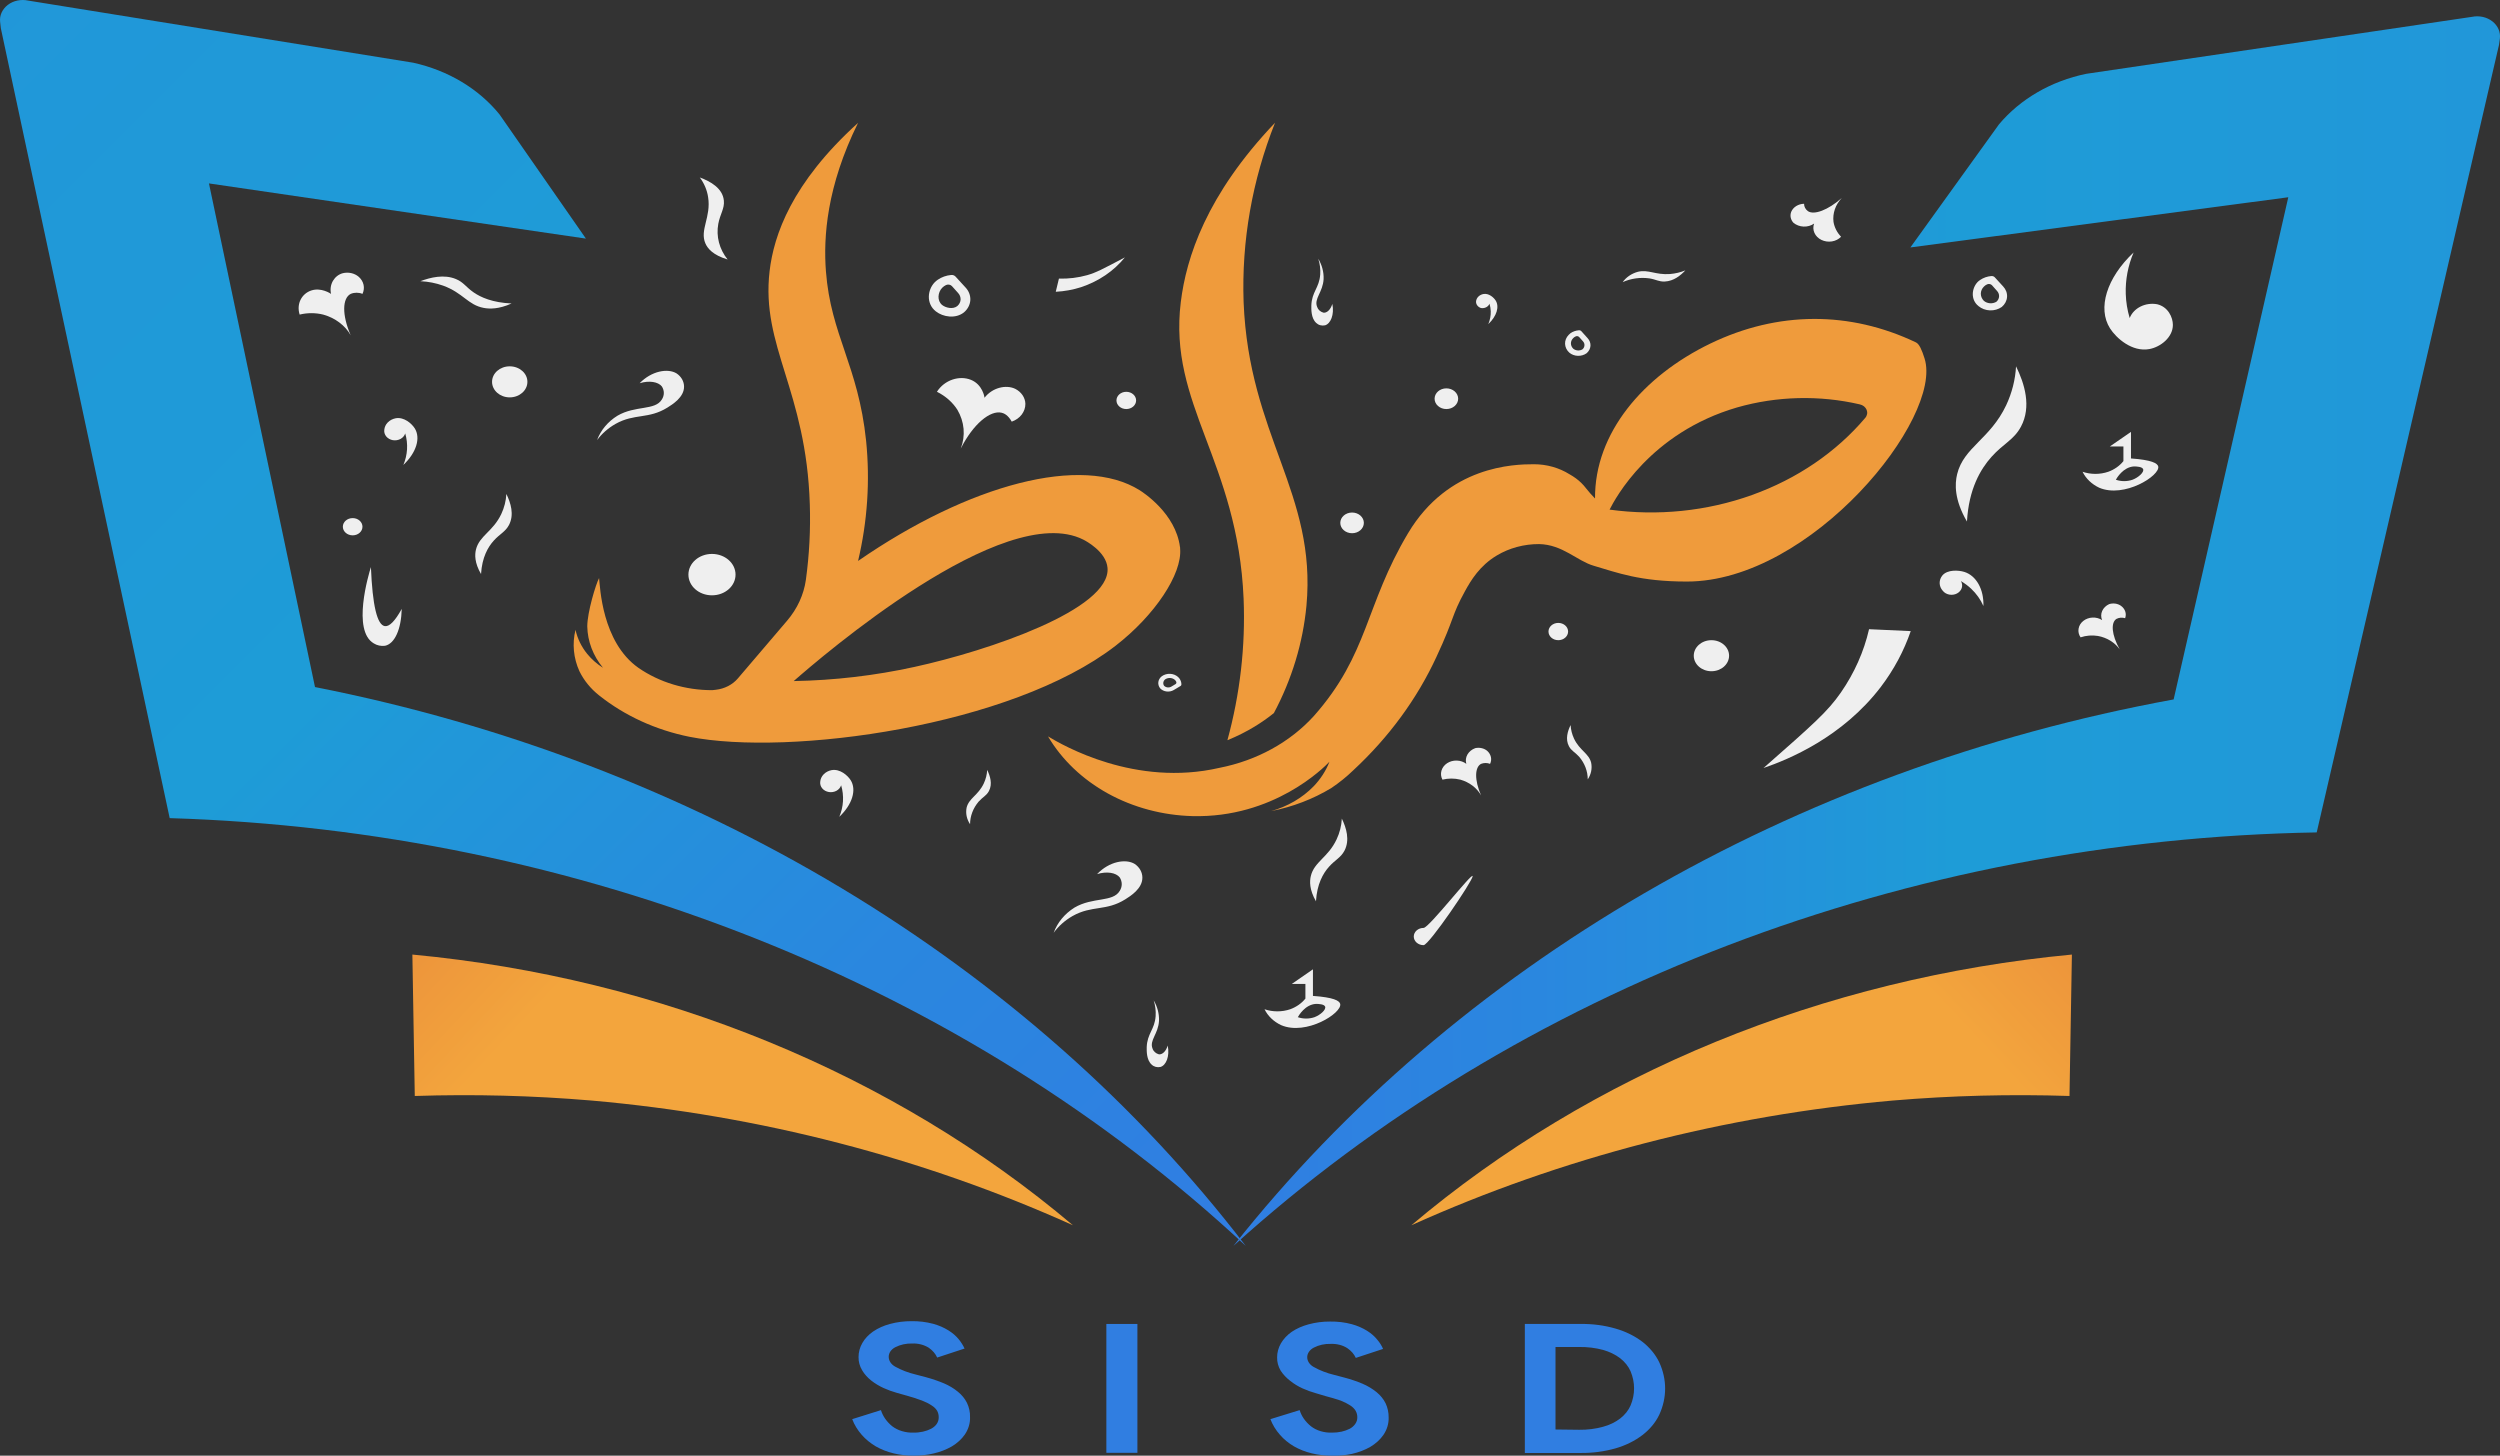 <!-- <svg width="637" height="362" viewBox="0 0 637 362" fill="none" xmlns="http://www.w3.org/2000/svg">
<path d="M149.199 69.1739L127.199 33.1739C121.882 25.7171 114.082 20.399 105.199 18.1739L7.19851 0.173935C6.29759 -0.0520174 5.35554 -0.0579101 4.45186 0.156754C3.54818 0.371417 2.70941 0.800332 2.00635 1.4073C1.30328 2.01427 0.756553 2.7815 0.412321 3.64418C0.0680888 4.50686 -0.0635534 5.43969 0.0285166 6.36394L0.208525 8.17393L43.2085 237.174C147.313 240.789 245.782 285.352 317.209 361.174C261.83 278.855 177.017 220.882 80.2085 199.174L53.2085 53.1739L149.199 69.1739Z" fill="url(#paint0_linear_302_12548)"/>
<path d="M486.459 71.7339L508.999 36.0739C514.427 28.6995 522.304 23.4989 531.219 21.404L629.479 4.88393C630.383 4.6707 631.326 4.67842 632.227 4.90646C633.128 5.13449 633.961 5.57614 634.656 6.19405C635.35 6.81197 635.886 7.58801 636.217 8.45654C636.548 9.32506 636.665 10.2606 636.559 11.184L636.349 12.9839L589.919 241.314C485.769 243.355 386.637 286.431 314.079 361.174C370.69 279.7 456.365 223.011 553.489 202.764C563.215 154.237 572.949 105.711 582.689 57.184L486.459 71.7339Z" fill="url(#paint1_linear_302_12548)"/>
<path d="M359.389 355.194C405.213 311.125 464.377 283.524 527.589 276.724L526.979 317.724C511.966 317.158 496.932 317.599 481.979 319.044C439.214 323.319 397.631 335.581 359.389 355.194Z" fill="url(#paint2_linear_302_12548)"/>
<path d="M273.208 355.194C227.383 311.125 168.22 283.524 105.008 276.724L105.618 317.724C120.631 317.158 135.665 317.599 150.618 319.044C193.383 323.319 234.966 335.581 273.208 355.194Z" fill="url(#paint3_linear_302_12548)"/>
<path d="M94.4484 164.394C94.8417 175.514 96.0317 181.221 98.0184 181.514C99.1784 181.684 100.598 180.024 102.298 176.514C102.158 182.464 100.498 186.644 98.0184 187.214C97.0122 187.358 95.9895 187.103 95.1684 186.504C89.6084 182.804 93.8484 166.584 94.4484 164.394Z" fill="#EFEFEF"/>
<path d="M129.798 115.194C132.284 115.194 134.298 113.179 134.298 110.694C134.298 108.209 132.284 106.194 129.798 106.194C127.313 106.194 125.298 108.209 125.298 110.694C125.298 113.179 127.313 115.194 129.798 115.194Z" fill="#EFEFEF"/>
<path d="M89.7983 155.194C91.1791 155.194 92.2983 154.075 92.2983 152.694C92.2983 151.313 91.1791 150.194 89.7983 150.194C88.4176 150.194 87.2983 151.313 87.2983 152.694C87.2983 154.075 88.4176 155.194 89.7983 155.194Z" fill="#EFEFEF"/>
<path d="M286.798 118.584C288.179 118.584 289.298 117.465 289.298 116.084C289.298 114.703 288.179 113.584 286.798 113.584C285.418 113.584 284.298 114.703 284.298 116.084C284.298 117.465 285.418 118.584 286.798 118.584Z" fill="#EFEFEF"/>
<path d="M181.298 172.584C184.612 172.584 187.298 169.898 187.298 166.584C187.298 163.27 184.612 160.584 181.298 160.584C177.985 160.584 175.298 163.27 175.298 166.584C175.298 169.898 177.985 172.584 181.298 172.584Z" fill="#EFEFEF"/>
<path d="M435.798 194.584C438.284 194.584 440.298 192.569 440.298 190.084C440.298 187.599 438.284 185.584 435.798 185.584C433.313 185.584 431.298 187.599 431.298 190.084C431.298 192.569 433.313 194.584 435.798 194.584Z" fill="#EFEFEF"/>
<path d="M396.798 185.584C398.179 185.584 399.298 184.465 399.298 183.084C399.298 181.703 398.179 180.584 396.798 180.584C395.418 180.584 394.298 181.703 394.298 183.084C394.298 184.465 395.418 185.584 396.798 185.584Z" fill="#EFEFEF"/>
<path d="M344.298 154.584C345.955 154.584 347.298 153.241 347.298 151.584C347.298 149.927 345.955 148.584 344.298 148.584C342.641 148.584 341.298 149.927 341.298 151.584C341.298 153.241 342.641 154.584 344.298 154.584Z" fill="#EFEFEF"/>
<path d="M368.298 118.584C369.955 118.584 371.298 117.241 371.298 115.584C371.298 113.927 369.955 112.584 368.298 112.584C366.641 112.584 365.298 113.927 365.298 115.584C365.298 117.241 366.641 118.584 368.298 118.584Z" fill="#EFEFEF"/>
<path d="M89.2983 97.1939C87.0083 91.1939 87.1883 86.4139 89.2983 85.1939C89.7673 84.9722 90.2796 84.8573 90.7983 84.8573C91.317 84.8573 91.8293 84.9722 92.2983 85.1939C92.6542 84.3567 92.7491 83.4315 92.5707 82.5395C92.3923 81.6474 91.9488 80.8299 91.2983 80.1939C90.7722 79.6999 90.1285 79.3486 89.4284 79.1736C88.7283 78.9985 87.995 79.0055 87.2983 79.1939C85.2083 79.8239 83.7483 82.3639 84.2983 85.1939C84.1383 85.0739 81.7683 83.2839 79.2983 84.1939C76.8283 85.1039 75.4283 88.0839 76.2983 91.1939C78.2604 90.6436 80.3361 90.6436 82.2983 91.1939C83.8086 91.672 85.2069 92.4498 86.4097 93.4807C87.6124 94.5116 88.5949 95.7745 89.2983 97.1939Z" fill="#EFEFEF"/>
<path d="M244.648 130.034C247.838 122.884 252.158 118.874 255.048 119.644C255.658 119.804 256.688 120.304 257.638 122.234C258.673 121.82 259.558 121.103 260.178 120.177C260.797 119.25 261.121 118.158 261.108 117.044C261.081 116.16 260.828 115.298 260.373 114.54C259.918 113.782 259.276 113.153 258.508 112.714C256.158 111.444 252.688 112.374 250.708 115.304C250.708 115.064 250.178 111.464 247.248 110.114C244.318 108.764 240.518 110.114 238.588 113.574C240.763 114.797 242.559 116.597 243.778 118.774C244.677 120.495 245.217 122.38 245.367 124.315C245.516 126.25 245.272 128.196 244.648 130.034Z" fill="#EFEFEF"/>
<path d="M468.998 57.394C465.448 60.944 461.939 62.394 460.389 61.224C460.07 60.9648 459.814 60.6366 459.641 60.2641C459.468 59.8917 459.381 59.4847 459.389 59.0739C458.673 59.0875 457.979 59.316 457.396 59.7298C456.813 60.1436 456.367 60.7235 456.118 61.394C455.934 61.9279 455.888 62.5001 455.986 63.0566C456.084 63.6131 456.322 64.1353 456.678 64.5739C457.378 65.2465 458.299 65.6417 459.268 65.6859C460.238 65.73 461.19 65.4201 461.949 64.814C461.661 65.6961 461.689 66.6509 462.027 67.5147C462.366 68.3786 462.995 69.0979 463.805 69.5493C464.616 70.0007 465.558 70.1563 466.471 69.9893C467.384 69.8223 468.21 69.3432 468.808 68.6339C467.782 67.4066 467.117 65.9177 466.889 64.334C466.752 63.0946 466.869 61.8404 467.231 60.6475C467.594 59.4546 468.195 58.3477 468.998 57.394Z" fill="#EFEFEF"/>
<path d="M377.138 230.584C375.398 226.044 375.538 222.384 377.138 221.444C377.498 221.279 377.888 221.193 378.283 221.193C378.679 221.193 379.069 221.279 379.428 221.444C379.701 220.808 379.774 220.104 379.639 219.426C379.503 218.747 379.165 218.126 378.668 217.644C378.273 217.275 377.791 217.011 377.266 216.879C376.742 216.746 376.192 216.748 375.668 216.884C374.799 217.237 374.088 217.895 373.668 218.734C373.249 219.573 373.149 220.537 373.388 221.444C372.717 220.855 371.864 220.515 370.972 220.481C370.079 220.447 369.203 220.721 368.488 221.257C367.774 221.793 367.266 222.558 367.049 223.424C366.833 224.29 366.921 225.205 367.298 226.014C368.793 225.593 370.374 225.593 371.868 226.014C373.009 226.383 374.063 226.977 374.969 227.762C375.874 228.548 376.612 229.507 377.138 230.584Z" fill="#EFEFEF"/>
<path d="M539.758 188.244C537.658 184.014 537.468 180.464 538.928 179.414C539.259 179.22 539.629 179.101 540.011 179.066C540.393 179.032 540.778 179.082 541.138 179.214C541.344 178.574 541.351 177.886 541.158 177.242C540.965 176.597 540.582 176.026 540.058 175.604C539.639 175.277 539.143 175.064 538.618 174.983C538.093 174.903 537.556 174.958 537.058 175.144C536.249 175.565 535.621 176.266 535.292 177.116C534.962 177.967 534.954 178.908 535.268 179.764C534.564 179.243 533.701 178.982 532.826 179.027C531.951 179.072 531.119 179.419 530.471 180.01C529.824 180.6 529.402 181.397 529.278 182.264C529.153 183.132 529.334 184.015 529.788 184.764C531.195 184.221 532.725 184.08 534.208 184.354C535.346 184.599 536.424 185.069 537.377 185.737C538.33 186.405 539.14 187.258 539.758 188.244Z" fill="#EFEFEF"/>
<path d="M152.048 127.584C153.267 125.698 154.872 124.092 156.758 122.874C161.618 119.784 165.108 121.584 169.948 118.164C171.188 117.284 174.248 115.164 174.188 112.034C174.18 111.304 174.007 110.586 173.681 109.933C173.355 109.28 172.886 108.71 172.308 108.264C170.068 106.684 165.898 107.524 162.888 111.094C165.328 110.244 167.608 110.684 168.538 112.034C168.865 112.608 169.037 113.258 169.037 113.919C169.037 114.58 168.865 115.23 168.538 115.804C166.808 119.074 161.838 117.454 157.228 120.514C154.781 122.247 152.963 124.728 152.048 127.584Z" fill="#EFEFEF"/>
<path d="M335.678 74.994C336.097 76.4825 336.266 78.0301 336.178 79.5739C335.928 83.5139 334.018 84.574 333.908 88.624C333.908 89.624 333.818 92.244 335.168 93.624C335.444 93.931 335.799 94.1567 336.194 94.2766C336.588 94.3965 337.009 94.4059 337.408 94.304C338.818 93.834 339.809 91.254 339.259 88.084C338.829 89.744 337.899 90.754 337.009 90.644C336.619 90.5232 336.266 90.3059 335.983 90.0121C335.699 89.7184 335.495 89.3579 335.389 88.964C334.539 86.594 336.858 84.694 337.038 80.904C337.099 78.85 336.63 76.815 335.678 74.994Z" fill="#EFEFEF"/>
<path d="M513.369 106.194C513.183 110.059 512.337 113.864 510.869 117.444C506.769 127.324 500.039 129.644 498.369 137.444C497.759 140.284 497.619 144.834 500.869 151.194C501.339 141.744 504.319 136.004 507.119 132.444C510.179 128.544 512.819 127.524 514.619 123.694C517.359 117.864 515.519 111.164 513.369 106.194Z" fill="#EFEFEF"/>
<path d="M128.938 143.194C128.851 145.191 128.414 147.157 127.648 149.004C125.538 154.094 122.058 155.304 121.198 159.324C120.888 160.794 120.808 163.134 122.488 166.424C122.738 161.544 124.268 158.584 125.718 156.744C127.298 154.744 128.658 154.204 129.588 152.224C130.998 149.214 130.048 145.754 128.938 143.194Z" fill="#EFEFEF"/>
<path d="M107.048 81.524C109.044 81.6214 111.009 82.0576 112.858 82.814C117.948 84.934 119.148 88.404 123.178 89.264C124.638 89.584 126.988 89.654 130.268 87.974C125.398 87.734 122.428 86.194 120.598 84.754C118.598 83.174 118.058 81.814 116.078 80.884C113.068 79.464 109.608 80.414 107.048 81.524Z" fill="#EFEFEF"/>
<path d="M178.198 51.4439C179.318 53.1592 180.039 55.1035 180.308 57.1339C181.118 62.9039 178.118 66.6639 179.618 70.5739C180.168 72.0039 181.498 73.934 185.268 75.224C183.162 72.2172 182.312 68.5077 182.898 64.8839C183.378 62.0039 184.518 60.484 184.318 58.154C184.028 54.584 180.928 52.5839 178.198 51.4439Z" fill="#EFEFEF"/>
<path d="M251.378 223.194C251.316 224.544 251.022 225.874 250.508 227.124C249.078 230.574 246.728 231.384 246.138 234.124C245.85 235.781 246.162 237.486 247.018 238.934C247.023 236.573 247.788 234.277 249.198 232.384C250.268 231.024 251.198 230.664 251.818 229.324C252.778 227.274 252.128 224.934 251.378 223.194Z" fill="#EFEFEF"/>
<path d="M429.158 78.3839C427.932 78.9549 426.616 79.3102 425.268 79.434C421.548 79.754 419.738 78.0439 417.058 78.7939C415.456 79.3031 414.087 80.3668 413.198 81.7939C415.298 80.7146 417.687 80.3328 420.018 80.7039C421.718 81.0239 422.458 81.704 423.938 81.614C426.188 81.504 427.958 79.8539 429.158 78.3839Z" fill="#EFEFEF"/>
<path d="M399.938 210.194C400.005 211.544 400.299 212.872 400.808 214.124C402.238 217.574 404.598 218.384 405.178 221.124C405.466 222.78 405.157 224.484 404.308 225.934C404.296 223.573 403.529 221.278 402.118 219.384C401.048 218.024 400.118 217.664 399.508 216.324C398.548 214.274 399.188 211.934 399.938 210.194Z" fill="#EFEFEF"/>
<path d="M543.298 73.1939C536.408 80.5739 534.058 89.3939 537.298 95.1939C538.898 98.0639 542.928 102.104 547.298 101.194C550.238 100.584 553.298 97.7339 553.298 94.1939C553.298 92.0039 552.088 88.9539 549.298 88.1939C547.845 87.8995 546.334 88.1427 545.047 88.8784C543.759 89.6141 542.783 90.7923 542.298 92.1939C541.701 89.9061 541.365 87.5577 541.298 85.1939C541.188 81.1026 541.867 77.0284 543.298 73.1939Z" fill="#EFEFEF"/>
<path d="M102.698 134.804C106.028 131.234 107.168 126.974 105.608 124.164C104.828 122.774 102.878 120.824 100.768 121.254C99.9799 121.425 99.2691 121.848 98.7437 122.46C98.2184 123.072 97.9075 123.839 97.8582 124.644C97.7855 125.324 97.9719 126.007 98.3802 126.556C98.7886 127.105 99.3888 127.48 100.061 127.606C100.734 127.732 101.429 127.6 102.009 127.237C102.588 126.873 103.009 126.304 103.188 125.644C103.974 128.685 103.803 131.894 102.698 134.834V134.804Z" fill="#EFEFEF"/>
<path d="M378.978 93.9639C381.128 91.6639 381.858 88.9139 380.848 87.1039C380.348 86.2139 379.098 84.9539 377.728 85.2339C377.221 85.3441 376.765 85.6166 376.427 86.0101C376.09 86.4035 375.89 86.8965 375.858 87.4139C375.844 87.8185 375.957 88.2174 376.181 88.5545C376.406 88.8916 376.73 89.1502 377.108 89.2939C377.561 89.3867 378.033 89.3109 378.434 89.0808C378.836 88.8507 379.139 88.482 379.288 88.0439C379.477 88.7561 379.585 89.4875 379.608 90.224C379.637 91.4993 379.423 92.7684 378.978 93.9639Z" fill="#EFEFEF"/>
<path d="M505.058 175.684C505.188 170.804 503.208 166.854 500.178 165.794C498.678 165.264 495.918 165.094 494.628 166.794C494.15 167.442 493.898 168.23 493.911 169.036C493.923 169.841 494.2 170.621 494.698 171.254C495.09 171.824 495.685 172.222 496.36 172.368C497.036 172.514 497.742 172.396 498.334 172.038C498.926 171.68 499.358 171.11 499.543 170.443C499.728 169.777 499.651 169.065 499.328 168.454C500.276 169.09 501.148 169.831 501.928 170.664C503.285 172.12 504.348 173.825 505.058 175.684Z" fill="#EFEFEF"/>
<path d="M213.698 236.804C217.028 233.234 218.168 228.974 216.608 226.164C215.828 224.774 213.878 222.824 211.768 223.254C210.98 223.425 210.269 223.848 209.744 224.46C209.218 225.072 208.907 225.839 208.858 226.644C208.786 227.324 208.972 228.007 209.38 228.556C209.789 229.105 210.389 229.48 211.061 229.606C211.734 229.732 212.429 229.6 213.009 229.237C213.588 228.873 214.009 228.304 214.188 227.644C214.974 230.685 214.803 233.894 213.698 236.834V236.804Z" fill="#EFEFEF"/>
<path d="M475.928 182.404C474.62 188.898 472.191 195.114 468.748 200.774C465.358 206.324 461.808 209.874 449.058 222.644C455.458 220.144 469.138 213.734 478.918 199.144C482.25 194.157 484.818 188.7 486.538 182.954L475.928 182.404Z" fill="#EFEFEF"/>
<path d="M269.638 80.7639C272.078 80.8476 274.514 80.5093 276.838 79.7639C279.118 79.0239 280.708 78.064 286.438 74.614C283.666 78.5341 279.787 81.5387 275.298 83.244C273.223 84.0069 271.046 84.4584 268.838 84.584L269.638 80.7639Z" fill="#EFEFEF"/>
<path d="M504.228 81.154C505.049 80.517 506.034 80.1253 507.068 80.024C507.234 80.0074 507.401 80.0326 507.555 80.0972C507.709 80.1618 507.844 80.2638 507.948 80.394L510.078 83.044C510.783 83.8943 511.139 84.9804 511.074 86.083C511.009 87.1855 510.528 88.2223 509.728 88.984C508.88 89.6695 507.812 90.0232 506.723 89.979C505.634 89.9349 504.598 89.4959 503.808 88.744C501.748 86.894 502.038 83.584 503.588 81.744C503.782 81.5268 503.996 81.3292 504.228 81.154ZM507.228 82.684C507.084 82.5088 506.885 82.3877 506.664 82.3404C506.442 82.2932 506.211 82.3226 506.008 82.424C505.69 82.586 505.408 82.8105 505.178 83.084C504.671 83.6521 504.39 84.3872 504.39 85.149C504.39 85.9107 504.671 86.6458 505.178 87.214C505.598 87.6184 506.145 87.8651 506.727 87.9125C507.308 87.9599 507.888 87.805 508.368 87.474C508.78 87.0562 509.021 86.5001 509.045 85.9141C509.069 85.328 508.874 84.754 508.498 84.304L507.228 82.684Z" fill="#EFEFEF"/>
<path d="M399.918 96.584C400.523 96.1078 401.252 95.8161 402.018 95.744C402.141 95.7296 402.265 95.7469 402.378 95.7941C402.492 95.8414 402.592 95.9171 402.668 96.014L404.248 98.014C404.772 98.643 405.037 99.448 404.989 100.265C404.941 101.083 404.583 101.851 403.988 102.414C403.362 102.923 402.571 103.186 401.764 103.153C400.957 103.12 400.191 102.793 399.608 102.234C398.942 101.55 398.555 100.642 398.523 99.6869C398.492 98.7323 398.818 97.8004 399.438 97.074C399.584 96.8972 399.744 96.7332 399.918 96.584ZM402.118 97.724C402.016 97.589 401.87 97.4947 401.705 97.458C401.54 97.4214 401.367 97.4447 401.218 97.524C400.979 97.6418 400.768 97.8088 400.598 98.014C400.221 98.4342 400.012 98.9791 400.012 99.544C400.012 100.109 400.221 100.654 400.598 101.074C400.909 101.373 401.314 101.555 401.744 101.59C402.174 101.625 402.603 101.509 402.958 101.264C403.264 100.955 403.443 100.543 403.462 100.108C403.48 99.6738 403.336 99.2481 403.058 98.9139L402.118 97.724Z" fill="#EFEFEF"/>
<path d="M238.788 81.094C239.781 80.3168 240.974 79.8381 242.228 79.7139C242.43 79.6942 242.634 79.725 242.82 79.8035C243.007 79.8821 243.171 80.0059 243.298 80.1639L245.878 83.3639C246.727 84.3949 247.155 85.7082 247.077 87.0412C246.999 88.3743 246.421 89.6288 245.458 90.5539C243.328 92.4839 240.148 91.9239 238.298 90.2639C235.798 88.0239 236.148 84.0239 238.018 81.8239C238.252 81.5574 238.51 81.3131 238.788 81.094ZM242.398 82.9439C242.226 82.7286 241.985 82.5793 241.715 82.521C241.446 82.4628 241.164 82.4991 240.918 82.6239C240.536 82.8221 240.196 83.094 239.918 83.4239C238.778 84.7539 238.558 87.1739 239.918 88.4239C240.798 89.2139 242.638 89.764 243.778 88.724C244.279 88.2209 244.572 87.5488 244.602 86.84C244.632 86.1312 244.395 85.437 243.938 84.8939L242.398 82.9439Z" fill="#EFEFEF"/>
<path d="M300.298 196.654C300.638 197.171 300.822 197.775 300.828 198.394C300.833 198.493 300.811 198.591 300.766 198.679C300.72 198.767 300.652 198.841 300.568 198.894L298.898 200.024C298.359 200.397 297.699 200.553 297.05 200.46C296.401 200.368 295.811 200.033 295.398 199.524C295.034 198.988 294.878 198.338 294.959 197.696C295.04 197.053 295.353 196.462 295.838 196.034C296.429 195.548 297.18 195.3 297.944 195.339C298.708 195.378 299.43 195.701 299.968 196.244C300.093 196.368 300.203 196.506 300.298 196.654ZM299.298 198.344C299.41 198.269 299.493 198.156 299.531 198.027C299.569 197.897 299.561 197.758 299.508 197.634C299.432 197.436 299.317 197.255 299.168 197.104C298.853 196.779 298.429 196.582 297.977 196.549C297.526 196.515 297.078 196.649 296.718 196.924C296.457 197.151 296.284 197.462 296.227 197.803C296.171 198.144 296.235 198.495 296.408 198.794C296.634 199.06 296.951 199.232 297.297 199.276C297.643 199.32 297.993 199.234 298.278 199.034L299.298 198.344Z" fill="#EFEFEF"/>
<path d="M549.568 135.214C549.378 134.304 547.918 133.324 542.628 132.904V125.194L537.238 129.434H540.708V133.674C539.741 135.049 538.402 136.121 536.848 136.764C534.741 137.581 532.405 137.581 530.298 136.764C531.145 138.741 532.641 140.371 534.538 141.384C540.908 144.494 550.118 137.864 549.568 135.214ZM543.018 139.074C541.655 139.606 540.142 139.606 538.778 139.074C538.998 138.614 540.628 135.394 543.398 135.214C544.148 135.214 545.458 135.314 545.718 135.984C546.058 136.874 544.528 138.424 543.018 139.074Z" fill="#EFEFEF"/>
<path d="M405.788 164.004C411.788 166.004 417.538 168.584 429.538 168.584C461.218 168.584 494.878 121.164 490.058 103.914C489.388 101.494 488.728 99.724 487.858 99.254C471.038 90.134 452.718 90.144 435.538 99.584C418.358 109.024 406.028 125.584 406.148 144.504L406.068 144.414C405.278 143.5 404.541 142.541 403.858 141.544C403.125 140.451 402.239 139.467 401.228 138.624C400.732 138.216 400.211 137.839 399.668 137.494C397.005 135.593 393.811 134.575 390.538 134.584C385.538 134.584 368.808 134.974 358.538 154.584C347.538 175.584 348.538 189.584 334.538 207.584C328.482 215.173 320.014 220.465 310.538 222.584C289.058 228.234 270.608 216.064 266.858 213.474C270.38 220.253 275.647 225.969 282.117 230.032C288.586 234.094 296.023 236.356 303.658 236.584C324.278 237.164 337.058 222.584 338.528 220.824C337.628 223.441 336.252 225.868 334.468 227.984C331.603 231.325 327.863 233.801 323.668 235.134C329.165 233.914 334.374 231.642 339.008 228.444C341.022 226.901 342.892 225.181 344.598 223.304C353.671 213.726 360.868 202.533 365.818 190.304C370.408 179.084 369.538 178.604 373.038 171.364C374.538 168.264 376.768 163.994 381.158 161.024C384.325 158.86 388.074 157.71 391.908 157.724C397.888 157.864 401.538 162.584 405.788 164.004ZM474.948 121.154C467.55 131.094 457.577 138.824 446.105 143.509C434.634 148.194 422.1 149.654 409.858 147.734C411.248 144.594 420.138 125.484 442.348 118.104C452.451 114.817 463.287 114.512 473.558 117.224C473.96 117.322 474.332 117.518 474.639 117.796C474.946 118.073 475.179 118.423 475.317 118.813C475.455 119.203 475.493 119.621 475.429 120.03C475.365 120.439 475.199 120.825 474.948 121.154Z" fill="#EF9B3C"/>
<path d="M332.669 175.584C331.769 186.374 328.958 196.918 324.369 206.724C322.846 208.116 321.232 209.405 319.539 210.584C317.327 212.119 314.984 213.458 312.539 214.584C315.765 201.167 317.155 187.375 316.669 173.584C315.179 133.524 297.459 117.314 300.669 87.584C302.059 74.714 307.159 56.514 324.669 35.584C318.84 52.2811 316.128 69.907 316.669 87.584C318.029 126.424 335.299 142.964 332.669 175.584Z" fill="#EF9B3C"/>
<path d="M175.539 213.584C200.869 219.324 257.539 210.584 284.059 187.204C294.059 178.394 301.059 166.394 300.499 159.044C300.499 158.834 300.499 158.654 300.449 158.514C299.339 148.834 291.119 142.784 290.209 142.124C275.579 131.674 246.859 140.304 218.489 162.614C220.875 151.167 221.566 139.432 220.539 127.784C218.539 105.914 211.539 97.214 210.299 78.614C209.639 68.764 210.479 54.094 218.489 35.614C201.539 53.074 197.029 68.214 195.959 78.614C193.719 100.404 205.319 113.234 206.199 146.224C206.408 153.522 206.074 160.826 205.199 168.074C204.668 172.385 203.016 176.481 200.409 179.954L187.859 196.694C187.189 197.586 186.348 198.335 185.384 198.897C184.421 199.458 183.355 199.821 182.249 199.964C181.967 200.016 181.684 200.053 181.399 200.074C174.559 200.105 167.911 197.817 162.539 193.584C153.219 186.104 152.789 170.004 152.539 167.584C151.709 169.334 149.539 177.494 149.539 181.584C149.607 185.9 151.004 190.09 153.539 193.584C151.996 192.478 150.645 191.127 149.539 189.584C148.042 187.496 147.018 185.108 146.539 182.584C145.666 186.594 146.014 190.774 147.539 194.584C148.678 197.252 150.384 199.641 152.539 201.584C159.049 207.491 166.969 211.623 175.539 213.584ZM232.839 193.344C222.777 195.853 212.466 197.228 202.099 197.444C208.909 190.664 255.569 144.784 275.859 156.444C276.399 156.754 281.669 159.884 282.009 164.644C282.859 176.634 251.729 188.644 232.839 193.344Z" fill="#EF9B3C"/>
<path d="M282.298 281.524C281.583 281.529 280.872 281.424 280.188 281.214C279.525 281.008 278.9 280.694 278.338 280.284C277.773 279.855 277.28 279.339 276.878 278.754C276.435 278.112 276.097 277.403 275.878 276.654L278.878 275.454C279.075 276.262 279.482 277.004 280.058 277.604C280.35 277.888 280.696 278.11 281.076 278.256C281.456 278.402 281.862 278.47 282.268 278.454C282.606 278.459 282.943 278.415 283.268 278.324C283.565 278.238 283.848 278.11 284.108 277.944C284.352 277.779 284.554 277.56 284.698 277.304C284.843 277.03 284.915 276.724 284.908 276.414C284.915 276.119 284.861 275.826 284.748 275.554C284.617 275.273 284.422 275.026 284.178 274.834C283.873 274.577 283.537 274.358 283.178 274.184C282.667 273.94 282.143 273.723 281.608 273.534L280.548 273.154C280.063 272.981 279.594 272.764 279.148 272.504C278.678 272.226 278.244 271.89 277.858 271.504C277.47 271.108 277.152 270.648 276.918 270.144C276.66 269.594 276.53 268.992 276.538 268.384C276.537 267.733 276.673 267.089 276.938 266.494C277.203 265.91 277.588 265.389 278.068 264.964C278.583 264.523 279.177 264.183 279.818 263.964C280.549 263.713 281.316 263.587 282.088 263.594C282.85 263.579 283.608 263.698 284.328 263.944C284.911 264.148 285.455 264.449 285.938 264.834C286.359 265.168 286.721 265.57 287.008 266.024C287.254 266.407 287.455 266.816 287.608 267.244L284.748 268.444C284.574 267.944 284.274 267.496 283.878 267.144C283.39 266.743 282.769 266.54 282.138 266.574C281.515 266.55 280.9 266.722 280.378 267.064C280.166 267.203 279.991 267.393 279.87 267.616C279.75 267.84 279.687 268.09 279.688 268.344C279.688 268.6 279.749 268.852 279.865 269.08C279.982 269.308 280.151 269.505 280.358 269.654C281.011 270.117 281.733 270.472 282.498 270.704L283.578 271.064C284.226 271.287 284.854 271.562 285.458 271.884C286 272.18 286.492 272.558 286.918 273.004C287.326 273.431 287.645 273.934 287.858 274.484C288.085 275.091 288.194 275.736 288.178 276.384C288.2 277.191 288.014 277.99 287.638 278.704C287.298 279.329 286.827 279.875 286.258 280.304C285.686 280.72 285.047 281.035 284.368 281.234C283.696 281.431 282.999 281.528 282.298 281.524Z" fill="#307EE1"/>
<path d="M302.408 263.964H305.648V281.144H302.408V263.964Z" fill="#307EE1"/>
<path d="M325.959 281.524C325.244 281.529 324.532 281.424 323.849 281.214C323.185 281.008 322.56 280.694 321.999 280.284C321.431 279.858 320.938 279.341 320.539 278.754C320.095 278.112 319.757 277.403 319.539 276.654L322.589 275.454C322.781 276.264 323.188 277.007 323.769 277.604C324.057 277.89 324.401 278.113 324.78 278.259C325.158 278.406 325.563 278.472 325.969 278.454C326.306 278.458 326.643 278.414 326.969 278.324C327.265 278.238 327.548 278.11 327.809 277.944C328.049 277.779 328.248 277.56 328.389 277.304C328.541 277.032 328.617 276.725 328.609 276.414C328.612 276.119 328.554 275.826 328.439 275.554C328.31 275.274 328.118 275.028 327.879 274.834C327.572 274.579 327.236 274.361 326.879 274.184C326.362 273.958 325.835 273.757 325.299 273.584L324.299 273.204C323.81 273.031 323.338 272.814 322.889 272.554C322.419 272.279 321.989 271.943 321.609 271.554C321.202 271.159 320.864 270.7 320.609 270.194C320.353 269.643 320.227 269.041 320.239 268.434C320.232 267.782 320.368 267.137 320.639 266.544C320.903 265.962 321.284 265.442 321.759 265.014C322.277 264.573 322.874 264.233 323.519 264.014C324.245 263.763 325.01 263.637 325.779 263.644C326.543 263.629 327.305 263.747 328.029 263.994C328.611 264.198 329.156 264.499 329.639 264.884C330.057 265.218 330.415 265.62 330.699 266.074C330.952 266.452 331.154 266.862 331.299 267.294L328.449 268.494C328.276 267.99 327.972 267.541 327.569 267.194C327.082 266.791 326.46 266.587 325.829 266.624C325.208 266.598 324.596 266.77 324.079 267.114C323.865 267.252 323.688 267.442 323.566 267.665C323.444 267.889 323.379 268.139 323.379 268.394C323.38 268.651 323.443 268.903 323.561 269.131C323.679 269.359 323.85 269.555 324.059 269.704C324.707 270.167 325.426 270.522 326.189 270.754L327.269 271.114C327.92 271.335 328.552 271.61 329.159 271.934C329.697 272.234 330.189 272.612 330.619 273.054C331.026 273.481 331.345 273.984 331.559 274.534C331.781 275.142 331.889 275.786 331.879 276.434C331.9 277.241 331.714 278.04 331.339 278.754C330.998 279.379 330.527 279.925 329.959 280.354C329.384 280.772 328.741 281.087 328.059 281.284C327.374 281.468 326.667 281.548 325.959 281.524Z" fill="#307EE1"/>
<path d="M346.099 263.964H351.909C353.16 263.941 354.404 264.152 355.579 264.584C356.621 264.97 357.571 265.57 358.369 266.344C359.144 267.118 359.744 268.048 360.129 269.074C360.947 271.336 360.947 273.812 360.129 276.074C359.746 277.095 359.146 278.02 358.369 278.784C357.571 279.558 356.621 280.158 355.579 280.544C354.403 280.972 353.159 281.182 351.909 281.164H346.099V263.964ZM351.769 278.074C352.616 278.091 353.459 277.955 354.259 277.674C354.934 277.442 355.548 277.063 356.059 276.564C356.545 276.073 356.915 275.478 357.139 274.824C357.618 273.349 357.618 271.759 357.139 270.284C356.915 269.63 356.545 269.035 356.059 268.544C355.546 268.046 354.932 267.664 354.259 267.424C353.458 267.151 352.615 267.019 351.769 267.034H349.299V278.034L351.769 278.074Z" fill="#307EE1"/>
<defs>
<linearGradient id="paint0_linear_302_12548" x1="-39.1315" y1="25.0839" x2="320.869" y2="341.884" gradientUnits="userSpaceOnUse">
<stop stop-color="#2197D9"/>
<stop offset="0.43" stop-color="#1E9CD7"/>
<stop offset="0.76" stop-color="#2A87DF"/>
<stop offset="1" stop-color="#307EE2"/>
</linearGradient>
<linearGradient id="paint1_linear_302_12548" x1="314.079" y1="182.954" x2="636.609" y2="182.954" gradientUnits="userSpaceOnUse">
<stop stop-color="#307EE2"/>
<stop offset="0.24" stop-color="#2A87DF"/>
<stop offset="0.57" stop-color="#1E9CD7"/>
<stop offset="1" stop-color="#2197D9"/>
</linearGradient>
<linearGradient id="paint2_linear_302_12548" x1="597.909" y1="208.424" x2="495.669" y2="292.664" gradientUnits="userSpaceOnUse">
<stop stop-color="#DB6736"/>
<stop offset="1" stop-color="#F3A53D"/>
</linearGradient>
<linearGradient id="paint3_linear_302_12548" x1="34.6883" y1="208.424" x2="136.928" y2="292.664" gradientUnits="userSpaceOnUse">
<stop stop-color="#DB6736"/>
<stop offset="1" stop-color="#F3A53D"/>
</linearGradient>
</defs>
</svg> -->



<svg width="79" height="46" viewBox="0 0 79 46" fill="none" xmlns="http://www.w3.org/2000/svg">
<rect x="0" y="0" width="79" height="46" fill="#333333" stroke="none"/>
<path d="M18.515 7.54L15.785 3.616C15.125 2.803 14.157 2.224 13.055 1.981L0.893 0.019C0.782 -0.006 0.665 -0.006 0.552 0.017C0.44 0.04 0.336 0.087 0.249 0.153C0.162 0.22 0.094 0.303 0.051 0.397C0.008 0.491 -0.008 0.593 0.004 0.694L0.026 0.891L5.362 25.853C18.281 26.247 30.501 31.105 39.365 39.37C32.492 30.396 21.967 24.077 9.954 21.711L6.603 5.796L18.515 7.54Z" fill="url(#paint0_linear_657_262)"/>
<path d="M60.368 7.819L63.166 3.932C63.839 3.128 64.817 2.561 65.923 2.333L78.117 0.532C78.229 0.509 78.346 0.51 78.458 0.535C78.57 0.56 78.673 0.608 78.759 0.675C78.846 0.743 78.912 0.827 78.953 0.922C78.994 1.016 79.009 1.118 78.996 1.219L78.969 1.415L73.208 26.304C60.283 26.527 47.981 31.222 38.977 39.37C46.002 30.489 56.634 24.309 68.687 22.102C69.894 16.813 71.102 11.523 72.31 6.233L60.368 7.819Z" fill="url(#paint1_linear_657_262)"/>
<path d="M44.599 38.718C50.285 33.914 57.627 30.905 65.472 30.164L65.396 34.633C63.533 34.572 61.667 34.62 59.812 34.777C54.505 35.243 49.344 36.58 44.599 38.718Z" fill="url(#paint2_linear_657_262)"/>
<path d="M33.904 38.718C28.218 33.914 20.876 30.905 13.031 30.164L13.107 34.633C14.97 34.572 16.836 34.62 18.691 34.777C23.998 35.243 29.159 36.58 33.904 38.718Z" fill="url(#paint3_linear_657_262)"/>
<path d="M11.721 17.92C11.77 19.132 11.917 19.754 12.164 19.786C12.308 19.804 12.484 19.623 12.695 19.241C12.678 19.889 12.472 20.345 12.164 20.407C12.039 20.423 11.912 20.395 11.81 20.33C11.12 19.927 11.646 18.158 11.721 17.92Z" fill="#EFEFEF"/>
<path d="M16.107 12.557C16.416 12.557 16.666 12.337 16.666 12.066C16.666 11.795 16.416 11.576 16.107 11.576C15.799 11.576 15.549 11.795 15.549 12.066C15.549 12.337 15.799 12.557 16.107 12.557Z" fill="#EFEFEF"/>
<path d="M11.144 16.917C11.316 16.917 11.454 16.795 11.454 16.644C11.454 16.494 11.316 16.372 11.144 16.372C10.973 16.372 10.834 16.494 10.834 16.644C10.834 16.795 10.973 16.917 11.144 16.917Z" fill="#EFEFEF"/>
<path d="M44.985 29.867C45.156 29.867 46.536 27.838 46.536 27.687C46.536 27.537 45.156 29.322 44.985 29.322C44.814 29.322 44.675 29.444 44.675 29.595C44.675 29.745 44.814 29.867 44.985 29.867Z" fill="#EFEFEF"/>
<path d="M35.59 12.926C35.762 12.926 35.901 12.804 35.901 12.654C35.901 12.503 35.762 12.381 35.59 12.381C35.419 12.381 35.28 12.503 35.28 12.654C35.28 12.804 35.419 12.926 35.59 12.926Z" fill="#EFEFEF"/>
<path d="M22.498 18.812C22.91 18.812 23.243 18.52 23.243 18.158C23.243 17.797 22.91 17.504 22.498 17.504C22.087 17.504 21.754 17.797 21.754 18.158C21.754 18.52 22.087 18.812 22.498 18.812Z" fill="#EFEFEF"/>
<path d="M54.081 21.211C54.389 21.211 54.639 20.991 54.639 20.72C54.639 20.449 54.389 20.23 54.081 20.23C53.773 20.23 53.523 20.449 53.523 20.72C53.523 20.991 53.773 21.211 54.081 21.211Z" fill="#EFEFEF"/>
<path d="M49.242 20.23C49.413 20.23 49.552 20.108 49.552 19.957C49.552 19.806 49.413 19.684 49.242 19.684C49.071 19.684 48.932 19.806 48.932 19.957C48.932 20.108 49.071 20.23 49.242 20.23Z" fill="#EFEFEF"/>
<path d="M42.726 16.85C42.931 16.85 43.098 16.704 43.098 16.523C43.098 16.343 42.931 16.196 42.726 16.196C42.52 16.196 42.353 16.343 42.353 16.523C42.353 16.704 42.52 16.85 42.726 16.85Z" fill="#EFEFEF"/>
<path d="M45.705 12.926C45.911 12.926 46.078 12.78 46.078 12.599C46.078 12.419 45.911 12.272 45.705 12.272C45.5 12.272 45.333 12.419 45.333 12.599C45.333 12.78 45.5 12.926 45.705 12.926Z" fill="#EFEFEF"/>
<path d="M11.082 10.595C10.798 9.941 10.82 9.42 11.082 9.287C11.14 9.262 11.204 9.25 11.268 9.25C11.332 9.25 11.396 9.262 11.454 9.287C11.498 9.195 11.51 9.094 11.488 8.997C11.466 8.9 11.411 8.811 11.33 8.742C11.265 8.688 11.185 8.649 11.098 8.63C11.011 8.611 10.92 8.612 10.834 8.633C10.574 8.701 10.393 8.978 10.461 9.287C10.442 9.273 10.148 9.078 9.841 9.178C9.534 9.277 9.361 9.602 9.469 9.941C9.712 9.881 9.97 9.881 10.213 9.941C10.401 9.993 10.574 10.078 10.723 10.19C10.873 10.302 10.995 10.44 11.082 10.595Z" fill="#EFEFEF"/>
<path d="M30.36 14.174C30.755 13.395 31.291 12.958 31.65 13.042C31.726 13.059 31.854 13.114 31.971 13.324C32.1 13.279 32.21 13.201 32.287 13.1C32.363 12.999 32.404 12.88 32.402 12.758C32.399 12.662 32.367 12.568 32.311 12.485C32.254 12.403 32.175 12.334 32.079 12.286C31.788 12.148 31.357 12.249 31.111 12.569C31.111 12.543 31.046 12.15 30.682 12.003C30.319 11.856 29.847 12.003 29.607 12.38C29.877 12.514 30.1 12.71 30.252 12.947C30.363 13.134 30.43 13.34 30.449 13.551C30.467 13.762 30.437 13.974 30.36 14.174Z" fill="#EFEFEF"/>
<path d="M58.201 6.256C57.761 6.643 57.325 6.801 57.133 6.674C57.093 6.645 57.061 6.61 57.04 6.569C57.018 6.528 57.008 6.484 57.009 6.439C56.92 6.441 56.834 6.466 56.761 6.511C56.689 6.556 56.634 6.619 56.603 6.692C56.58 6.75 56.574 6.813 56.586 6.873C56.599 6.934 56.628 6.991 56.672 7.039C56.759 7.112 56.873 7.155 56.994 7.16C57.114 7.165 57.232 7.131 57.326 7.065C57.291 7.161 57.294 7.265 57.336 7.359C57.378 7.454 57.456 7.532 57.557 7.581C57.657 7.63 57.774 7.647 57.888 7.629C58.001 7.611 58.103 7.559 58.178 7.481C58.05 7.348 57.968 7.185 57.939 7.013C57.922 6.878 57.937 6.741 57.982 6.611C58.027 6.481 58.102 6.36 58.201 6.256Z" fill="#EFEFEF"/>
<path d="M46.802 25.135C46.586 24.64 46.603 24.241 46.802 24.138C46.846 24.12 46.895 24.111 46.944 24.111C46.993 24.111 47.041 24.12 47.086 24.138C47.12 24.069 47.129 23.992 47.112 23.919C47.095 23.845 47.053 23.777 46.992 23.724C46.942 23.684 46.883 23.655 46.817 23.641C46.752 23.626 46.684 23.627 46.619 23.641C46.511 23.68 46.423 23.752 46.371 23.843C46.319 23.934 46.307 24.04 46.336 24.138C46.253 24.074 46.147 24.037 46.036 24.034C45.926 24.03 45.817 24.06 45.728 24.118C45.639 24.177 45.577 24.26 45.55 24.354C45.523 24.449 45.534 24.548 45.581 24.637C45.766 24.591 45.962 24.591 46.148 24.637C46.289 24.677 46.42 24.742 46.532 24.827C46.645 24.913 46.736 25.017 46.802 25.135Z" fill="#EFEFEF"/>
<path d="M66.983 20.52C66.722 20.058 66.699 19.671 66.88 19.557C66.921 19.536 66.967 19.523 67.014 19.519C67.062 19.515 67.11 19.521 67.154 19.535C67.18 19.465 67.181 19.39 67.157 19.32C67.133 19.25 67.085 19.188 67.02 19.142C66.968 19.106 66.907 19.083 66.842 19.074C66.776 19.065 66.71 19.071 66.648 19.091C66.548 19.137 66.47 19.214 66.429 19.306C66.388 19.399 66.387 19.502 66.426 19.595C66.338 19.538 66.231 19.51 66.123 19.515C66.014 19.52 65.911 19.558 65.831 19.622C65.75 19.686 65.698 19.773 65.683 19.868C65.667 19.962 65.689 20.058 65.746 20.14C65.921 20.081 66.11 20.066 66.294 20.096C66.436 20.122 66.569 20.173 66.688 20.246C66.806 20.319 66.906 20.412 66.983 20.52Z" fill="#EFEFEF"/>
<path d="M18.868 13.907C19.019 13.702 19.219 13.527 19.453 13.394C20.056 13.057 20.489 13.253 21.09 12.88C21.243 12.784 21.623 12.553 21.616 12.212C21.615 12.133 21.593 12.054 21.553 11.983C21.512 11.912 21.454 11.85 21.382 11.801C21.104 11.629 20.587 11.721 20.213 12.11C20.516 12.017 20.799 12.065 20.915 12.212C20.955 12.275 20.977 12.346 20.977 12.418C20.977 12.49 20.955 12.561 20.915 12.623C20.7 12.98 20.083 12.803 19.511 13.137C19.207 13.325 18.982 13.596 18.868 13.907Z" fill="#EFEFEF"/>
<path d="M41.657 8.175C41.709 8.337 41.73 8.506 41.719 8.674C41.688 9.103 41.451 9.219 41.438 9.66C41.438 9.769 41.426 10.055 41.594 10.206C41.628 10.239 41.672 10.264 41.721 10.277C41.77 10.29 41.822 10.291 41.872 10.28C42.047 10.228 42.17 9.947 42.102 9.602C42.048 9.783 41.933 9.893 41.822 9.881C41.774 9.867 41.73 9.844 41.695 9.812C41.66 9.78 41.635 9.74 41.621 9.697C41.516 9.439 41.804 9.232 41.826 8.819C41.834 8.595 41.775 8.373 41.657 8.175Z" fill="#EFEFEF"/>
<path d="M36.456 31.611C36.508 31.774 36.529 31.942 36.518 32.111C36.487 32.54 36.25 32.656 36.236 33.097C36.236 33.206 36.225 33.492 36.393 33.642C36.427 33.676 36.471 33.7 36.52 33.713C36.569 33.726 36.621 33.727 36.671 33.716C36.846 33.665 36.969 33.384 36.9 33.038C36.847 33.219 36.732 33.329 36.621 33.317C36.573 33.304 36.529 33.28 36.494 33.248C36.459 33.216 36.433 33.177 36.42 33.134C36.315 32.876 36.603 32.669 36.625 32.256C36.632 32.032 36.574 31.81 36.456 31.611Z" fill="#EFEFEF"/>
<path d="M63.707 11.576C63.684 11.997 63.579 12.412 63.397 12.802C62.888 13.879 62.053 14.132 61.846 14.982C61.77 15.292 61.752 15.788 62.156 16.481C62.214 15.451 62.584 14.825 62.931 14.437C63.311 14.012 63.639 13.901 63.862 13.483C64.202 12.848 63.974 12.117 63.707 11.576Z" fill="#EFEFEF"/>
<path d="M16.001 15.609C15.99 15.826 15.936 16.041 15.841 16.242C15.579 16.797 15.147 16.929 15.04 17.367C15.002 17.527 14.992 17.782 15.201 18.141C15.232 17.609 15.421 17.286 15.601 17.086C15.797 16.868 15.966 16.809 16.082 16.593C16.257 16.265 16.139 15.888 16.001 15.609Z" fill="#EFEFEF"/>
<path d="M13.284 8.886C13.532 8.897 13.776 8.945 14.005 9.027C14.637 9.258 14.786 9.636 15.286 9.73C15.467 9.765 15.759 9.773 16.166 9.59C15.561 9.563 15.193 9.396 14.966 9.239C14.717 9.066 14.65 8.918 14.405 8.817C14.031 8.662 13.602 8.765 13.284 8.886Z" fill="#EFEFEF"/>
<path d="M22.114 5.608C22.253 5.795 22.343 6.007 22.376 6.228C22.477 6.857 22.104 7.267 22.291 7.693C22.359 7.849 22.524 8.059 22.992 8.2C22.73 7.872 22.625 7.468 22.698 7.073C22.757 6.759 22.899 6.593 22.874 6.339C22.838 5.95 22.453 5.732 22.114 5.608Z" fill="#EFEFEF"/>
<path d="M31.195 24.329C31.188 24.476 31.151 24.621 31.087 24.758C30.91 25.134 30.618 25.222 30.545 25.521C30.509 25.701 30.548 25.887 30.654 26.045C30.655 25.788 30.75 25.537 30.925 25.331C31.058 25.183 31.173 25.143 31.25 24.997C31.369 24.774 31.288 24.519 31.195 24.329Z" fill="#EFEFEF"/>
<path d="M53.257 8.544C53.105 8.606 52.941 8.645 52.774 8.659C52.313 8.694 52.088 8.507 51.755 8.589C51.556 8.644 51.387 8.76 51.276 8.916C51.537 8.798 51.833 8.757 52.123 8.797C52.334 8.832 52.425 8.906 52.609 8.896C52.888 8.884 53.108 8.704 53.257 8.544Z" fill="#EFEFEF"/>
<path d="M49.631 22.912C49.639 23.059 49.676 23.204 49.739 23.34C49.916 23.717 50.209 23.805 50.281 24.104C50.317 24.284 50.279 24.47 50.173 24.628C50.172 24.37 50.077 24.12 49.902 23.914C49.769 23.766 49.653 23.726 49.578 23.58C49.459 23.357 49.538 23.102 49.631 22.912Z" fill="#EFEFEF"/>
<path d="M67.422 7.978C66.567 8.783 66.275 9.744 66.677 10.377C66.876 10.689 67.376 11.13 67.918 11.031C68.283 10.964 68.663 10.653 68.663 10.268C68.663 10.029 68.513 9.696 68.166 9.614C67.986 9.581 67.798 9.608 67.639 9.688C67.479 9.768 67.358 9.897 67.298 10.05C67.223 9.8 67.182 9.544 67.174 9.287C67.16 8.841 67.244 8.396 67.422 7.978Z" fill="#EFEFEF"/>
<path d="M12.744 14.694C13.157 14.305 13.299 13.841 13.105 13.534C13.008 13.383 12.767 13.17 12.505 13.217C12.407 13.236 12.319 13.282 12.253 13.349C12.188 13.415 12.15 13.499 12.143 13.587C12.134 13.661 12.158 13.735 12.208 13.795C12.259 13.855 12.334 13.896 12.417 13.91C12.5 13.923 12.587 13.909 12.659 13.869C12.73 13.83 12.783 13.768 12.805 13.696C12.902 14.027 12.881 14.377 12.744 14.697V14.694Z" fill="#EFEFEF"/>
<path d="M47.03 10.242C47.297 9.992 47.387 9.692 47.262 9.495C47.2 9.398 47.045 9.26 46.875 9.291C46.812 9.303 46.755 9.333 46.713 9.376C46.672 9.418 46.647 9.472 46.643 9.529C46.641 9.573 46.655 9.616 46.683 9.653C46.711 9.69 46.751 9.718 46.798 9.733C46.854 9.744 46.913 9.735 46.962 9.71C47.012 9.685 47.05 9.645 47.068 9.597C47.092 9.675 47.105 9.755 47.108 9.835C47.112 9.974 47.085 10.112 47.03 10.242Z" fill="#EFEFEF"/>
<path d="M62.676 19.15C62.693 18.618 62.447 18.188 62.071 18.072C61.885 18.015 61.542 17.996 61.382 18.181C61.323 18.252 61.291 18.338 61.293 18.426C61.295 18.514 61.329 18.599 61.391 18.668C61.439 18.73 61.513 18.773 61.597 18.789C61.681 18.805 61.769 18.792 61.842 18.753C61.915 18.714 61.969 18.652 61.992 18.579C62.015 18.506 62.005 18.429 61.965 18.362C62.083 18.432 62.191 18.512 62.288 18.603C62.456 18.762 62.588 18.948 62.676 19.15Z" fill="#EFEFEF"/>
<path d="M26.52 25.813C26.933 25.424 27.074 24.959 26.881 24.653C26.784 24.501 26.542 24.289 26.28 24.336C26.182 24.354 26.094 24.401 26.029 24.467C25.964 24.534 25.925 24.617 25.919 24.705C25.91 24.779 25.933 24.854 25.984 24.914C26.034 24.974 26.109 25.014 26.192 25.028C26.276 25.042 26.362 25.027 26.434 24.988C26.506 24.948 26.558 24.886 26.58 24.814C26.678 25.146 26.657 25.496 26.52 25.816V25.813Z" fill="#EFEFEF"/>
<path d="M59.062 19.883C58.9 20.591 58.598 21.268 58.171 21.885C57.75 22.49 57.31 22.877 55.727 24.269C56.522 23.997 58.219 23.298 59.433 21.708C59.846 21.164 60.165 20.569 60.379 19.943L59.062 19.883Z" fill="#EFEFEF"/>
<path d="M33.462 8.804C33.764 8.813 34.067 8.776 34.355 8.695C34.638 8.614 34.835 8.509 35.546 8.133C35.202 8.561 34.721 8.888 34.164 9.074C33.906 9.157 33.636 9.206 33.362 9.22L33.462 8.804Z" fill="#EFEFEF"/>
<path d="M62.574 8.846C62.675 8.777 62.798 8.734 62.926 8.723C62.947 8.721 62.967 8.724 62.986 8.731C63.006 8.738 63.022 8.749 63.035 8.763L63.3 9.052C63.387 9.145 63.431 9.263 63.423 9.383C63.415 9.504 63.355 9.617 63.256 9.7C63.151 9.774 63.018 9.813 62.883 9.808C62.748 9.803 62.62 9.755 62.522 9.674C62.266 9.472 62.302 9.111 62.494 8.91C62.518 8.887 62.545 8.865 62.574 8.846ZM62.946 9.013C62.928 8.994 62.903 8.981 62.876 8.976C62.848 8.97 62.82 8.974 62.794 8.985C62.755 9.002 62.72 9.027 62.691 9.057C62.629 9.118 62.594 9.199 62.594 9.282C62.594 9.365 62.629 9.445 62.691 9.507C62.744 9.551 62.812 9.578 62.884 9.583C62.956 9.588 63.028 9.571 63.087 9.535C63.139 9.49 63.168 9.429 63.171 9.365C63.174 9.301 63.15 9.239 63.103 9.19L62.946 9.013Z" fill="#EFEFEF"/>
<path d="M49.629 10.528C49.705 10.476 49.795 10.444 49.89 10.437C49.905 10.435 49.921 10.437 49.935 10.442C49.949 10.447 49.961 10.455 49.971 10.466L50.167 10.684C50.232 10.753 50.265 10.84 50.259 10.929C50.253 11.018 50.208 11.102 50.135 11.164C50.057 11.219 49.959 11.248 49.858 11.244C49.758 11.241 49.663 11.205 49.591 11.144C49.508 11.069 49.46 10.97 49.456 10.866C49.452 10.762 49.493 10.661 49.57 10.582C49.588 10.562 49.608 10.544 49.629 10.528ZM49.903 10.652C49.89 10.638 49.872 10.627 49.851 10.623C49.831 10.619 49.809 10.622 49.791 10.631C49.761 10.643 49.735 10.662 49.714 10.684C49.667 10.73 49.641 10.789 49.641 10.851C49.641 10.912 49.667 10.972 49.714 11.018C49.752 11.05 49.803 11.07 49.856 11.074C49.909 11.078 49.963 11.065 50.007 11.038C50.045 11.005 50.067 10.96 50.069 10.912C50.072 10.865 50.054 10.819 50.019 10.782L49.903 10.652Z" fill="#EFEFEF"/>
<path d="M29.633 8.84C29.756 8.755 29.904 8.703 30.06 8.689C30.085 8.687 30.11 8.69 30.134 8.699C30.157 8.708 30.177 8.721 30.193 8.738L30.513 9.087C30.618 9.199 30.671 9.343 30.662 9.488C30.652 9.633 30.58 9.77 30.461 9.871C30.197 10.081 29.802 10.02 29.572 9.839C29.262 9.595 29.305 9.159 29.538 8.919C29.567 8.89 29.599 8.864 29.633 8.84ZM30.081 9.041C30.06 9.018 30.03 9.002 29.996 8.995C29.963 8.989 29.928 8.993 29.897 9.006C29.85 9.028 29.808 9.058 29.773 9.094C29.632 9.239 29.605 9.502 29.773 9.639C29.883 9.725 30.111 9.785 30.252 9.671C30.314 9.617 30.351 9.543 30.355 9.466C30.358 9.389 30.329 9.313 30.272 9.254L30.081 9.041Z" fill="#EFEFEF"/>
<path d="M37.267 21.436C37.309 21.493 37.332 21.558 37.333 21.626C37.333 21.637 37.33 21.647 37.325 21.657C37.319 21.666 37.311 21.675 37.3 21.68L37.093 21.804C37.026 21.844 36.944 21.861 36.864 21.851C36.783 21.841 36.71 21.805 36.659 21.749C36.614 21.691 36.594 21.62 36.604 21.55C36.614 21.48 36.653 21.415 36.713 21.369C36.787 21.316 36.88 21.289 36.975 21.293C37.069 21.297 37.159 21.332 37.226 21.392C37.241 21.405 37.255 21.42 37.267 21.436ZM37.143 21.62C37.157 21.612 37.167 21.6 37.172 21.586C37.176 21.572 37.175 21.557 37.169 21.543C37.159 21.521 37.145 21.502 37.127 21.485C37.087 21.45 37.035 21.428 36.979 21.425C36.923 21.421 36.867 21.436 36.822 21.466C36.79 21.49 36.769 21.524 36.762 21.561C36.755 21.599 36.763 21.637 36.784 21.669C36.812 21.698 36.851 21.717 36.894 21.722C36.937 21.727 36.981 21.718 37.016 21.696L37.143 21.62Z" fill="#EFEFEF"/>
<path d="M68.2 14.739C68.176 14.64 67.995 14.533 67.339 14.487V13.647L66.67 14.109H67.1V14.571C66.98 14.721 66.814 14.838 66.621 14.908C66.36 14.997 66.07 14.997 65.809 14.908C65.914 15.123 66.099 15.301 66.335 15.412C67.125 15.751 68.268 15.028 68.2 14.739ZM67.387 15.16C67.218 15.218 67.03 15.218 66.861 15.16C66.888 15.11 67.091 14.759 67.434 14.739C67.527 14.739 67.69 14.75 67.722 14.823C67.764 14.92 67.575 15.089 67.387 15.16Z" fill="#EFEFEF"/>
<path d="M42.402 25.868C42.391 26.093 42.335 26.314 42.238 26.521C41.971 27.094 41.531 27.23 41.422 27.682C41.383 27.847 41.372 28.111 41.585 28.481C41.617 27.932 41.81 27.599 41.994 27.392C42.194 27.167 42.366 27.106 42.484 26.884C42.663 26.545 42.542 26.156 42.402 25.868Z" fill="#EFEFEF"/>
<path d="M33.296 29.476C33.45 29.264 33.653 29.084 33.892 28.947C34.508 28.599 34.949 28.802 35.562 28.417C35.719 28.318 36.106 28.079 36.099 27.727C36.098 27.645 36.076 27.565 36.035 27.491C35.993 27.418 35.934 27.354 35.861 27.303C35.577 27.126 35.049 27.22 34.668 27.622C34.977 27.526 35.266 27.576 35.384 27.727C35.425 27.792 35.447 27.865 35.447 27.939C35.447 28.014 35.425 28.087 35.384 28.151C35.165 28.519 34.535 28.337 33.952 28.681C33.642 28.876 33.412 29.155 33.296 29.476Z" fill="#EFEFEF"/>
<path d="M42.35 31.723C42.327 31.623 42.146 31.517 41.489 31.471V30.63L40.82 31.093H41.251V31.555C41.131 31.705 40.965 31.821 40.772 31.892C40.51 31.981 40.22 31.981 39.959 31.892C40.064 32.107 40.25 32.285 40.485 32.395C41.276 32.734 42.419 32.011 42.35 31.723ZM41.538 32.143C41.368 32.201 41.181 32.201 41.011 32.143C41.039 32.093 41.241 31.742 41.585 31.723C41.678 31.723 41.84 31.733 41.873 31.806C41.915 31.904 41.725 32.072 41.538 32.143Z" fill="#EFEFEF"/>
<path d="M50.358 17.877C51.103 18.095 51.816 18.377 53.305 18.377C57.237 18.377 61.414 13.207 60.816 11.327C60.733 11.063 60.651 10.87 60.543 10.819C58.455 9.825 56.182 9.826 54.05 10.855C51.918 11.884 50.388 13.689 50.403 15.752L50.393 15.742C50.295 15.642 50.203 15.538 50.118 15.429C50.028 15.31 49.918 15.203 49.792 15.111C49.73 15.066 49.666 15.025 49.599 14.988C49.268 14.78 48.872 14.669 48.466 14.67C47.845 14.67 45.769 14.713 44.494 16.85C43.129 19.14 43.254 20.666 41.516 22.628C40.764 23.455 39.714 24.032 38.538 24.263C35.872 24.879 33.583 23.552 33.117 23.27C33.554 24.009 34.208 24.632 35.011 25.075C35.813 25.517 36.736 25.764 37.684 25.789C40.243 25.852 41.829 24.263 42.011 24.071C41.9 24.356 41.729 24.621 41.507 24.851C41.152 25.215 40.688 25.485 40.167 25.631C40.849 25.498 41.496 25.25 42.071 24.901C42.321 24.733 42.553 24.546 42.764 24.341C43.89 23.297 44.784 22.077 45.398 20.744C45.968 19.521 45.859 19.469 46.294 18.68C46.48 18.342 46.757 17.876 47.301 17.552C47.694 17.317 48.16 17.191 48.636 17.193C49.378 17.208 49.831 17.722 50.358 17.877ZM58.941 13.206C58.023 14.29 56.785 15.133 55.361 15.643C53.938 16.154 52.382 16.313 50.863 16.104C51.036 15.761 52.139 13.678 54.895 12.874C56.149 12.516 57.493 12.482 58.768 12.778C58.818 12.789 58.864 12.81 58.902 12.84C58.94 12.871 58.969 12.909 58.986 12.951C59.003 12.994 59.008 13.039 59 13.084C58.992 13.128 58.972 13.171 58.941 13.206Z" fill="#EF9B3C"/>
<path d="M41.284 19.14C41.172 20.316 40.824 21.465 40.254 22.534C40.065 22.686 39.865 22.826 39.654 22.955C39.38 23.122 39.089 23.268 38.786 23.391C39.186 21.928 39.359 20.425 39.298 18.922C39.114 14.555 36.914 12.788 37.313 9.547C37.485 8.144 38.118 6.16 40.291 3.879C39.568 5.699 39.231 7.62 39.298 9.547C39.467 13.781 41.61 15.584 41.284 19.14Z" fill="#EF9B3C"/>
<path d="M21.785 23.282C24.928 23.907 31.961 22.955 35.252 20.406C36.493 19.446 37.362 18.138 37.292 17.337C37.292 17.314 37.292 17.294 37.286 17.279C37.148 16.224 36.128 15.564 36.015 15.492C34.2 14.353 30.636 15.294 27.115 17.726C27.411 16.478 27.497 15.199 27.369 13.929C27.121 11.545 26.253 10.597 26.099 8.569C26.017 7.496 26.121 5.896 27.115 3.882C25.012 5.785 24.452 7.436 24.319 8.569C24.041 10.944 25.481 12.343 25.59 15.939C25.616 16.735 25.574 17.531 25.466 18.321C25.4 18.791 25.195 19.237 24.871 19.616L23.314 21.441C23.231 21.538 23.127 21.619 23.007 21.681C22.887 21.742 22.755 21.782 22.618 21.797C22.583 21.803 22.548 21.807 22.512 21.809C21.663 21.812 20.838 21.563 20.172 21.102C19.015 20.286 18.962 18.531 18.931 18.267C18.828 18.458 18.558 19.348 18.558 19.794C18.567 20.264 18.74 20.721 19.055 21.102C18.863 20.981 18.696 20.834 18.558 20.666C18.373 20.438 18.246 20.178 18.186 19.902C18.078 20.34 18.121 20.795 18.31 21.211C18.452 21.501 18.663 21.762 18.931 21.974C19.739 22.617 20.722 23.068 21.785 23.282ZM28.896 21.075C27.647 21.349 26.368 21.499 25.081 21.522C25.926 20.783 31.717 15.782 34.234 17.053C34.301 17.087 34.956 17.428 34.998 17.947C35.103 19.254 31.24 20.563 28.896 21.075Z" fill="#EF9B3C"/>
<path d="M28.873 45.999C28.657 46 28.441 45.975 28.234 45.925C28.033 45.877 27.844 45.802 27.674 45.705C27.503 45.603 27.354 45.481 27.232 45.342C27.098 45.19 26.996 45.022 26.93 44.845L27.838 44.56C27.897 44.752 28.02 44.928 28.195 45.07C28.283 45.137 28.388 45.19 28.503 45.224C28.618 45.259 28.741 45.275 28.864 45.271C28.966 45.273 29.068 45.262 29.167 45.24C29.256 45.22 29.342 45.19 29.421 45.15C29.495 45.111 29.556 45.059 29.599 44.999C29.643 44.934 29.665 44.861 29.663 44.788C29.665 44.718 29.649 44.648 29.615 44.584C29.575 44.517 29.516 44.459 29.442 44.413C29.35 44.352 29.248 44.3 29.139 44.259C28.985 44.202 28.826 44.15 28.664 44.105L28.343 44.015C28.196 43.974 28.054 43.922 27.919 43.861C27.777 43.795 27.646 43.716 27.529 43.624C27.411 43.53 27.315 43.421 27.244 43.302C27.166 43.171 27.127 43.029 27.13 42.885C27.129 42.73 27.17 42.577 27.251 42.437C27.331 42.298 27.447 42.175 27.593 42.074C27.748 41.969 27.928 41.889 28.122 41.837C28.343 41.777 28.576 41.748 28.809 41.749C29.04 41.746 29.269 41.774 29.488 41.832C29.664 41.88 29.829 41.952 29.975 42.043C30.102 42.122 30.212 42.218 30.299 42.325C30.373 42.416 30.434 42.513 30.48 42.614L29.615 42.899C29.562 42.78 29.471 42.674 29.351 42.59C29.203 42.496 29.015 42.447 28.825 42.455C28.636 42.45 28.45 42.49 28.292 42.572C28.227 42.605 28.175 42.65 28.138 42.703C28.102 42.755 28.083 42.815 28.083 42.875C28.083 42.936 28.101 42.995 28.136 43.049C28.172 43.103 28.223 43.15 28.286 43.185C28.483 43.295 28.702 43.379 28.934 43.434L29.261 43.52C29.456 43.573 29.647 43.638 29.83 43.714C29.993 43.784 30.142 43.874 30.271 43.98C30.395 44.081 30.491 44.2 30.556 44.33C30.625 44.474 30.658 44.627 30.653 44.781C30.66 44.972 30.603 45.161 30.489 45.331C30.386 45.479 30.244 45.608 30.072 45.71C29.899 45.808 29.705 45.883 29.5 45.93C29.296 45.977 29.085 46 28.873 45.999Z" fill="#307EE1"/>
<path d="M34.961 41.837H35.942V45.909H34.961V41.837Z" fill="#307EE1"/>
<path d="M42.089 45.999C41.872 46 41.657 45.975 41.45 45.925C41.249 45.877 41.06 45.802 40.89 45.705C40.718 45.604 40.569 45.481 40.448 45.342C40.314 45.19 40.212 45.022 40.145 44.845L41.069 44.56C41.127 44.752 41.25 44.928 41.426 45.07C41.513 45.138 41.617 45.191 41.732 45.225C41.847 45.26 41.969 45.276 42.092 45.271C42.194 45.272 42.296 45.262 42.395 45.24C42.484 45.22 42.57 45.19 42.649 45.15C42.722 45.111 42.782 45.059 42.824 44.999C42.87 44.934 42.893 44.861 42.891 44.788C42.892 44.718 42.875 44.648 42.84 44.584C42.801 44.518 42.743 44.459 42.67 44.413C42.577 44.353 42.476 44.301 42.367 44.259C42.211 44.206 42.051 44.158 41.889 44.117L41.586 44.027C41.438 43.986 41.295 43.934 41.16 43.873C41.017 43.808 40.887 43.728 40.772 43.636C40.649 43.542 40.547 43.433 40.469 43.313C40.392 43.183 40.354 43.04 40.357 42.896C40.355 42.742 40.397 42.589 40.478 42.448C40.559 42.31 40.674 42.187 40.818 42.086C40.974 41.981 41.155 41.901 41.35 41.849C41.57 41.789 41.802 41.759 42.034 41.761C42.266 41.757 42.496 41.785 42.715 41.844C42.892 41.892 43.057 41.964 43.203 42.055C43.329 42.134 43.438 42.229 43.524 42.337C43.6 42.426 43.662 42.524 43.705 42.626L42.843 42.91C42.79 42.791 42.698 42.685 42.576 42.602C42.429 42.507 42.241 42.459 42.05 42.467C41.862 42.461 41.676 42.502 41.52 42.583C41.455 42.616 41.402 42.661 41.365 42.714C41.328 42.767 41.308 42.826 41.308 42.887C41.308 42.948 41.327 43.008 41.363 43.062C41.399 43.115 41.45 43.162 41.514 43.197C41.71 43.307 41.928 43.391 42.158 43.446L42.485 43.532C42.682 43.584 42.874 43.649 43.057 43.726C43.221 43.797 43.369 43.886 43.499 43.991C43.623 44.093 43.719 44.212 43.784 44.342C43.851 44.486 43.884 44.639 43.881 44.792C43.887 44.984 43.831 45.173 43.717 45.342C43.614 45.491 43.472 45.62 43.3 45.722C43.126 45.821 42.931 45.895 42.724 45.942C42.517 45.986 42.303 46.005 42.089 45.999Z" fill="#307EE1"/>
<path d="M48.185 41.837H49.944C50.323 41.831 50.7 41.881 51.055 41.984C51.371 42.075 51.658 42.217 51.9 42.401C52.134 42.584 52.316 42.805 52.432 43.048C52.68 43.584 52.68 44.171 52.432 44.707C52.317 44.949 52.135 45.168 51.9 45.349C51.658 45.533 51.371 45.675 51.055 45.767C50.699 45.868 50.323 45.918 49.944 45.914H48.185V41.837ZM49.902 45.181C50.158 45.185 50.414 45.153 50.656 45.086C50.86 45.032 51.046 44.942 51.2 44.823C51.348 44.707 51.46 44.566 51.527 44.411C51.673 44.061 51.673 43.684 51.527 43.335C51.46 43.18 51.348 43.039 51.2 42.922C51.045 42.804 50.859 42.714 50.656 42.657C50.413 42.592 50.158 42.561 49.902 42.565H49.154V45.172L49.902 45.181Z" fill="#307EE1"/>
<defs>
<linearGradient id="paint0_linear_657_262" x1="-4.856" y1="2.734" x2="34.707" y2="42.37" gradientUnits="userSpaceOnUse">
<stop stop-color="#2197D9"/>
<stop offset="0.43" stop-color="#1E9CD7"/>
<stop offset="0.76" stop-color="#2A87DF"/>
<stop offset="1" stop-color="#307EE2"/>
</linearGradient>
<linearGradient id="paint1_linear_657_262" x1="38.977" y1="19.943" x2="79.002" y2="19.943" gradientUnits="userSpaceOnUse">
<stop stop-color="#307EE2"/>
<stop offset="0.24" stop-color="#2A87DF"/>
<stop offset="0.57" stop-color="#1E9CD7"/>
<stop offset="1" stop-color="#2197D9"/>
</linearGradient>
<linearGradient id="paint2_linear_657_262" x1="74.198" y1="22.719" x2="62.867" y2="33.348" gradientUnits="userSpaceOnUse">
<stop stop-color="#DB6736"/>
<stop offset="1" stop-color="#F3A53D"/>
</linearGradient>
<linearGradient id="paint3_linear_657_262" x1="4.305" y1="22.719" x2="15.636" y2="33.348" gradientUnits="userSpaceOnUse">
<stop stop-color="#DB6736"/>
<stop offset="1" stop-color="#F3A53D"/>
</linearGradient>
</defs>
</svg>

